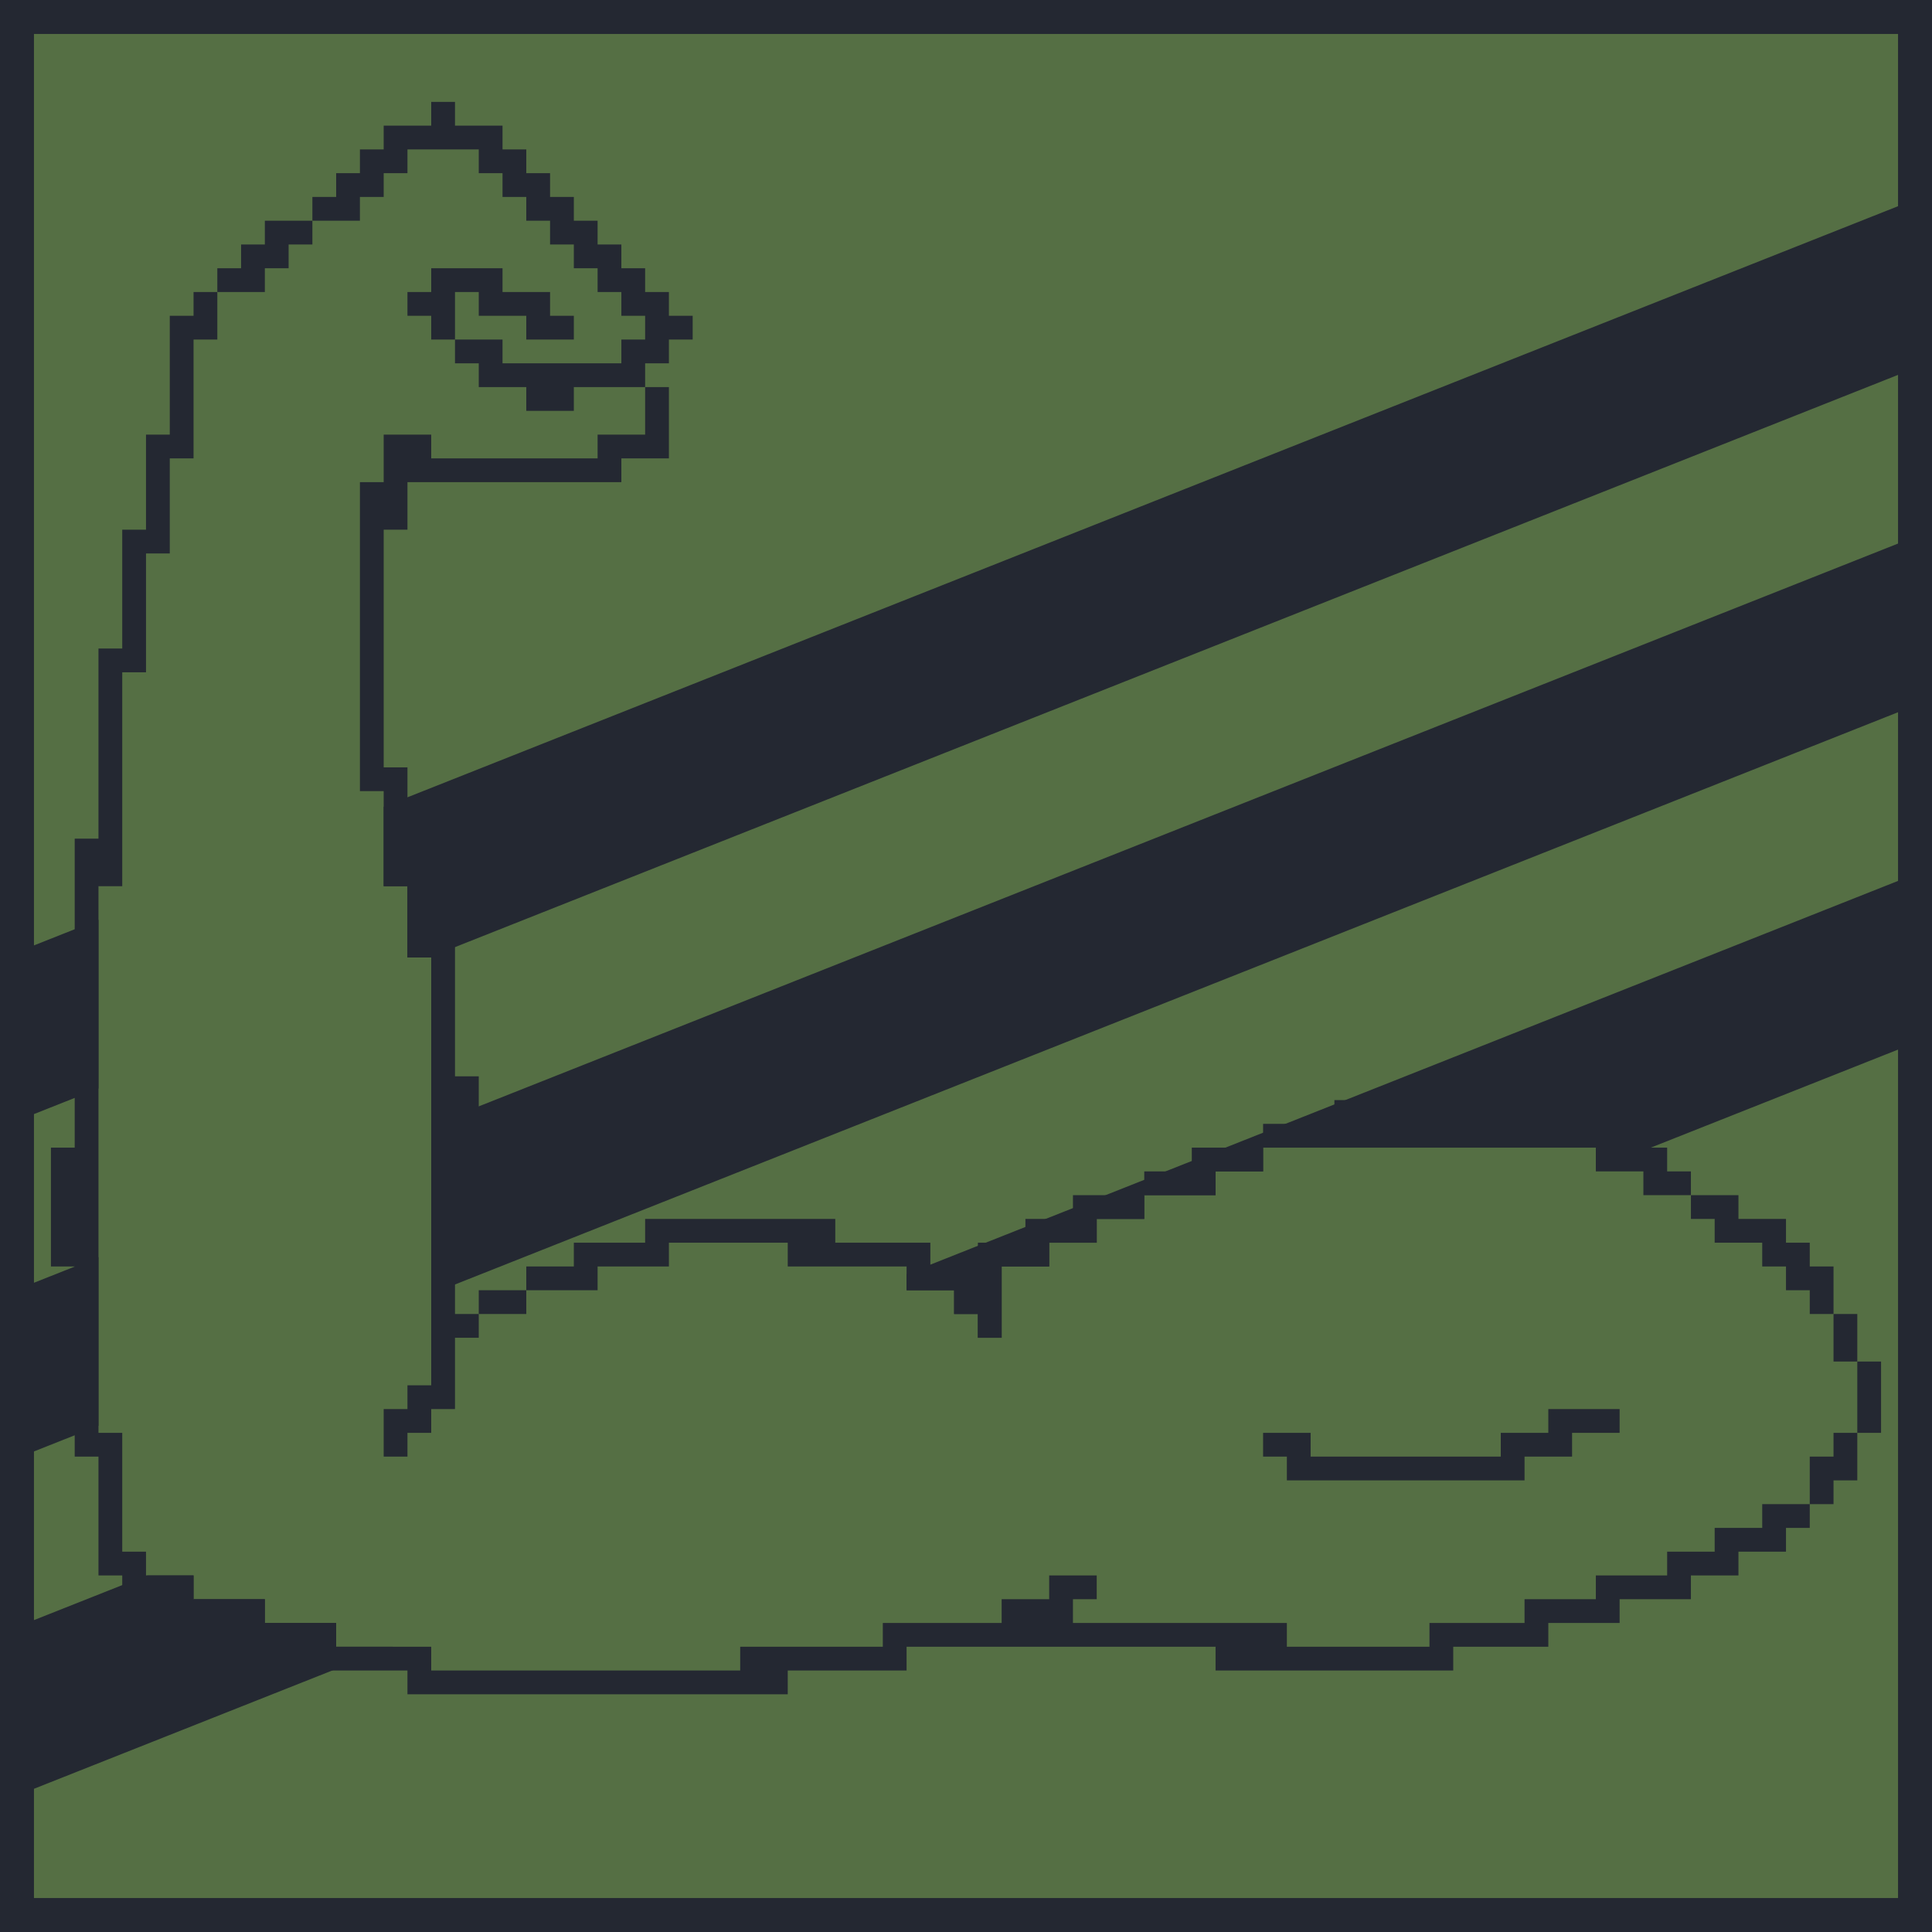 <svg width="1024" height="1024" viewBox="0 0 1024 1024" fill="none" xmlns="http://www.w3.org/2000/svg">
<g clip-path="url(#clip0)">
<rect x="9" y="9" width="1006" height="1006" fill="#556F44" stroke="#242832" stroke-width="18"/>
<g clip-path="url(#clip1)">
<g filter="url(#filter0_d)">
<path d="M1016.82 101H1242.27L-1139.75 1045.59H-1365.2L1016.82 101Z" fill="#242832"/>
<path d="M1467.72 101H1693.17L-688.85 1045.59H-914.301L1467.72 101Z" fill="#242832"/>
<path d="M1918.62 101H2144.08L-237.95 1045.59H-463.4L1918.62 101Z" fill="#242832"/>
</g>
</g>
<path fill-rule="evenodd" clip-rule="evenodd" d="M215.961 79.194H253.753V91.791H266.351V104.388H278.948V116.985H291.545V129.582H304.143V142.179H316.74V154.776H329.338V167.373H341.935V179.97H329.338V192.567H266.351V179.97H241.156V154.776H253.753V167.373H278.948V179.97H304.143V167.373H291.545V154.776H266.351V142.179H228.558V154.776H215.961V167.373H228.558V179.97H241.156V192.567H253.753V205.164H278.948V217.761H304.143V205.164H341.935V230.358H316.74V242.955H228.558V230.358H203.364V255.552H190.766V419.313H203.364V469.702H215.961V507.493H228.558V734.239H215.961V746.836H203.364V772.03H215.961V759.433H228.558V746.836H241.156V709.045H253.753V696.448H278.948V683.851H316.74V671.254H354.532V658.657H417.519V671.254H480.507V683.851H505.701V696.448H518.299V709.045H530.896V671.254H556.091V658.657H581.286V646.06H606.481V633.463H644.273V620.866H669.468V608.269H845.831V620.866H871.026V633.463H896.221V646.06H908.818V658.657H934.013V671.254H946.61V683.851H959.208V696.448H971.805V721.642H984.403V759.433H971.805V772.03H959.208V797.224H934.013V809.821H908.818V822.418H883.623V835.015H845.831V847.612H808.039V860.209H757.649V872.806H682.065V860.209H568.688V847.612H581.286V835.015H556.091V847.612H530.896V860.209H467.909V872.806H392.325V885.403H228.558V872.806H178.169V860.209H140.377V847.612H102.584V835.015H77.39V822.418H64.792V759.433H52.195V469.702H64.792V356.328H77.39V293.343H89.987V242.955H102.584V179.97H115.182V154.776H140.377V142.179H152.974V129.582H165.571V116.985H190.766V104.388H203.364V91.791H215.961V79.194ZM808.039 784.627V772.03H833.234V759.433H858.429V746.836H820.636V759.433H795.442V772.03H694.662V759.433H669.468V772.03H682.065V784.627H808.039Z" fill="#556F44"/>
<path d="M228.558 54H241.156V66.597H266.351V79.194H278.948V91.791H291.545V104.388H304.143V116.985H316.74V129.582H329.338V142.179H341.935V154.776H354.532V167.373H367.13V179.97H354.532V192.567H341.935V205.164H304.143V217.761H278.948V205.164H253.753V192.567H241.156V179.97H266.351V192.567H329.338V179.97H341.935V167.373H329.338V154.776H316.74V142.179H304.143V129.582H291.545V116.985H278.948V104.388H266.351V91.791H253.753V79.194H215.961V91.791H203.364V104.388H190.766V116.985H165.571V104.388H178.169V91.791H190.766V79.194H203.364V66.597H228.558V54Z" fill="#242832"/>
<path d="M115.182 154.776H140.377V142.179H152.974V129.582H165.571V116.985H140.377V129.582H127.779V142.179H115.182V154.776Z" fill="#242832"/>
<path d="M102.584 847.612V835.015H77.39V822.418H64.792V759.433H52.195V469.702H64.792V356.328H77.39V293.343H89.987V242.955H102.584V179.97H115.182V154.776H102.584V167.373H89.987V230.358H77.39V280.746H64.792V343.731H52.195V444.507H39.597V608.269H27V671.254H39.597V772.03H52.195V835.015H64.792V847.612H102.584Z" fill="#242832"/>
<path d="M959.208 797.224H934.013V809.821H908.818V822.418H883.623V835.015H845.831V847.612H808.039V860.209H757.649V872.806H682.065V860.209H568.688V847.612H581.286V835.015H556.091V847.612H530.896V860.209H467.909V872.806H392.325V885.403H228.558V872.806H178.169V860.209H140.377V847.612H102.584V860.209H127.779V872.806H165.571V885.403H215.961V898H417.519V885.403H480.506V872.806H644.273V885.403H770.247V872.806H820.636V860.209H858.429V847.612H896.221V835.015H921.416V822.418H946.61V809.821H959.208V797.224Z" fill="#242832"/>
<path d="M984.403 759.433H971.805V772.03H959.208V797.224H971.805V784.627H984.403V759.433Z" fill="#242832"/>
<path d="M984.403 721.642V759.433H997V721.642H984.403Z" fill="#242832"/>
<path d="M971.805 696.448V721.642H984.403V696.448H971.805Z" fill="#242832"/>
<path d="M896.221 633.463V646.06H908.818V658.657H934.013V671.254H946.61V683.851H959.208V696.448H971.805V671.254H959.208V658.657H946.61V646.06H921.416V633.463H896.221Z" fill="#242832"/>
<path d="M845.831 608.269V620.866H871.026V633.463H896.221V620.866H883.623V608.269H845.831Z" fill="#242832"/>
<path d="M669.468 608.269H845.831V595.672H820.636V583.075H707.26V595.672H669.468V608.269Z" fill="#242832"/>
<path d="M606.481 633.463H644.273V620.866H669.468V608.269H631.675V620.866H606.481V633.463Z" fill="#242832"/>
<path d="M278.948 683.851H316.74V671.254H354.532V658.657H417.519V671.254H480.506V683.851H505.701V696.448H518.299V709.045H530.896V671.254H556.091V658.657H581.286V646.06H606.481V633.463H568.688V646.06H543.494V658.657H518.299V671.254H493.104V658.657H442.714V646.06H341.935V658.657H304.143V671.254H278.948V683.851Z" fill="#242832"/>
<path d="M253.753 696.448V709.045H241.156V746.836H228.558V759.433H215.961V772.03H203.364V746.836H215.961V734.239H228.558V507.493H215.961V469.702H203.364V419.313H190.766V255.552H203.364V230.358H228.558V242.955H316.74V230.358H341.935V205.164H354.532V242.955H329.338V255.552H215.961V280.746H203.364V406.716H215.961V457.104H228.558V494.896H241.156V570.478H253.753V633.463H241.156V696.448H253.753Z" fill="#242832"/>
<path d="M253.753 696.448H278.948V683.851H253.753V696.448Z" fill="#242832"/>
<path d="M228.558 142.179V154.776H215.961V167.373H228.558V179.97H241.156V154.776H253.753V167.373H278.948V179.97H304.143V167.373H291.545V154.776H266.351V142.179H228.558Z" fill="#242832"/>
<path d="M820.636 746.836H858.429V759.433H833.234V772.03H808.039V784.627H682.065V772.03H669.468V759.433H694.662V772.03H795.442V759.433H820.636V746.836Z" fill="#242832"/>
</g>
<defs>
<filter id="filter0_d" x="-1369.2" y="101" width="3517.28" height="952.59" filterUnits="userSpaceOnUse" color-interpolation-filters="sRGB">
<feFlood flood-opacity="0" result="BackgroundImageFix"/>
<feColorMatrix in="SourceAlpha" type="matrix" values="0 0 0 0 0 0 0 0 0 0 0 0 0 0 0 0 0 0 127 0" result="hardAlpha"/>
<feOffset dy="4"/>
<feGaussianBlur stdDeviation="2"/>
<feColorMatrix type="matrix" values="0 0 0 0 0 0 0 0 0 0 0 0 0 0 0 0 0 0 0.25 0"/>
<feBlend mode="normal" in2="BackgroundImageFix" result="effect1_dropShadow"/>
<feBlend mode="normal" in="SourceGraphic" in2="effect1_dropShadow" result="shape"/>
</filter>
<clipPath id="clip0">
<rect width="1024" height="1024" fill="white"/>
</clipPath>
<clipPath id="clip1">
<rect width="1398" height="1024" fill="white" transform="translate(-187)"/>
</clipPath>
</defs>
</svg>
